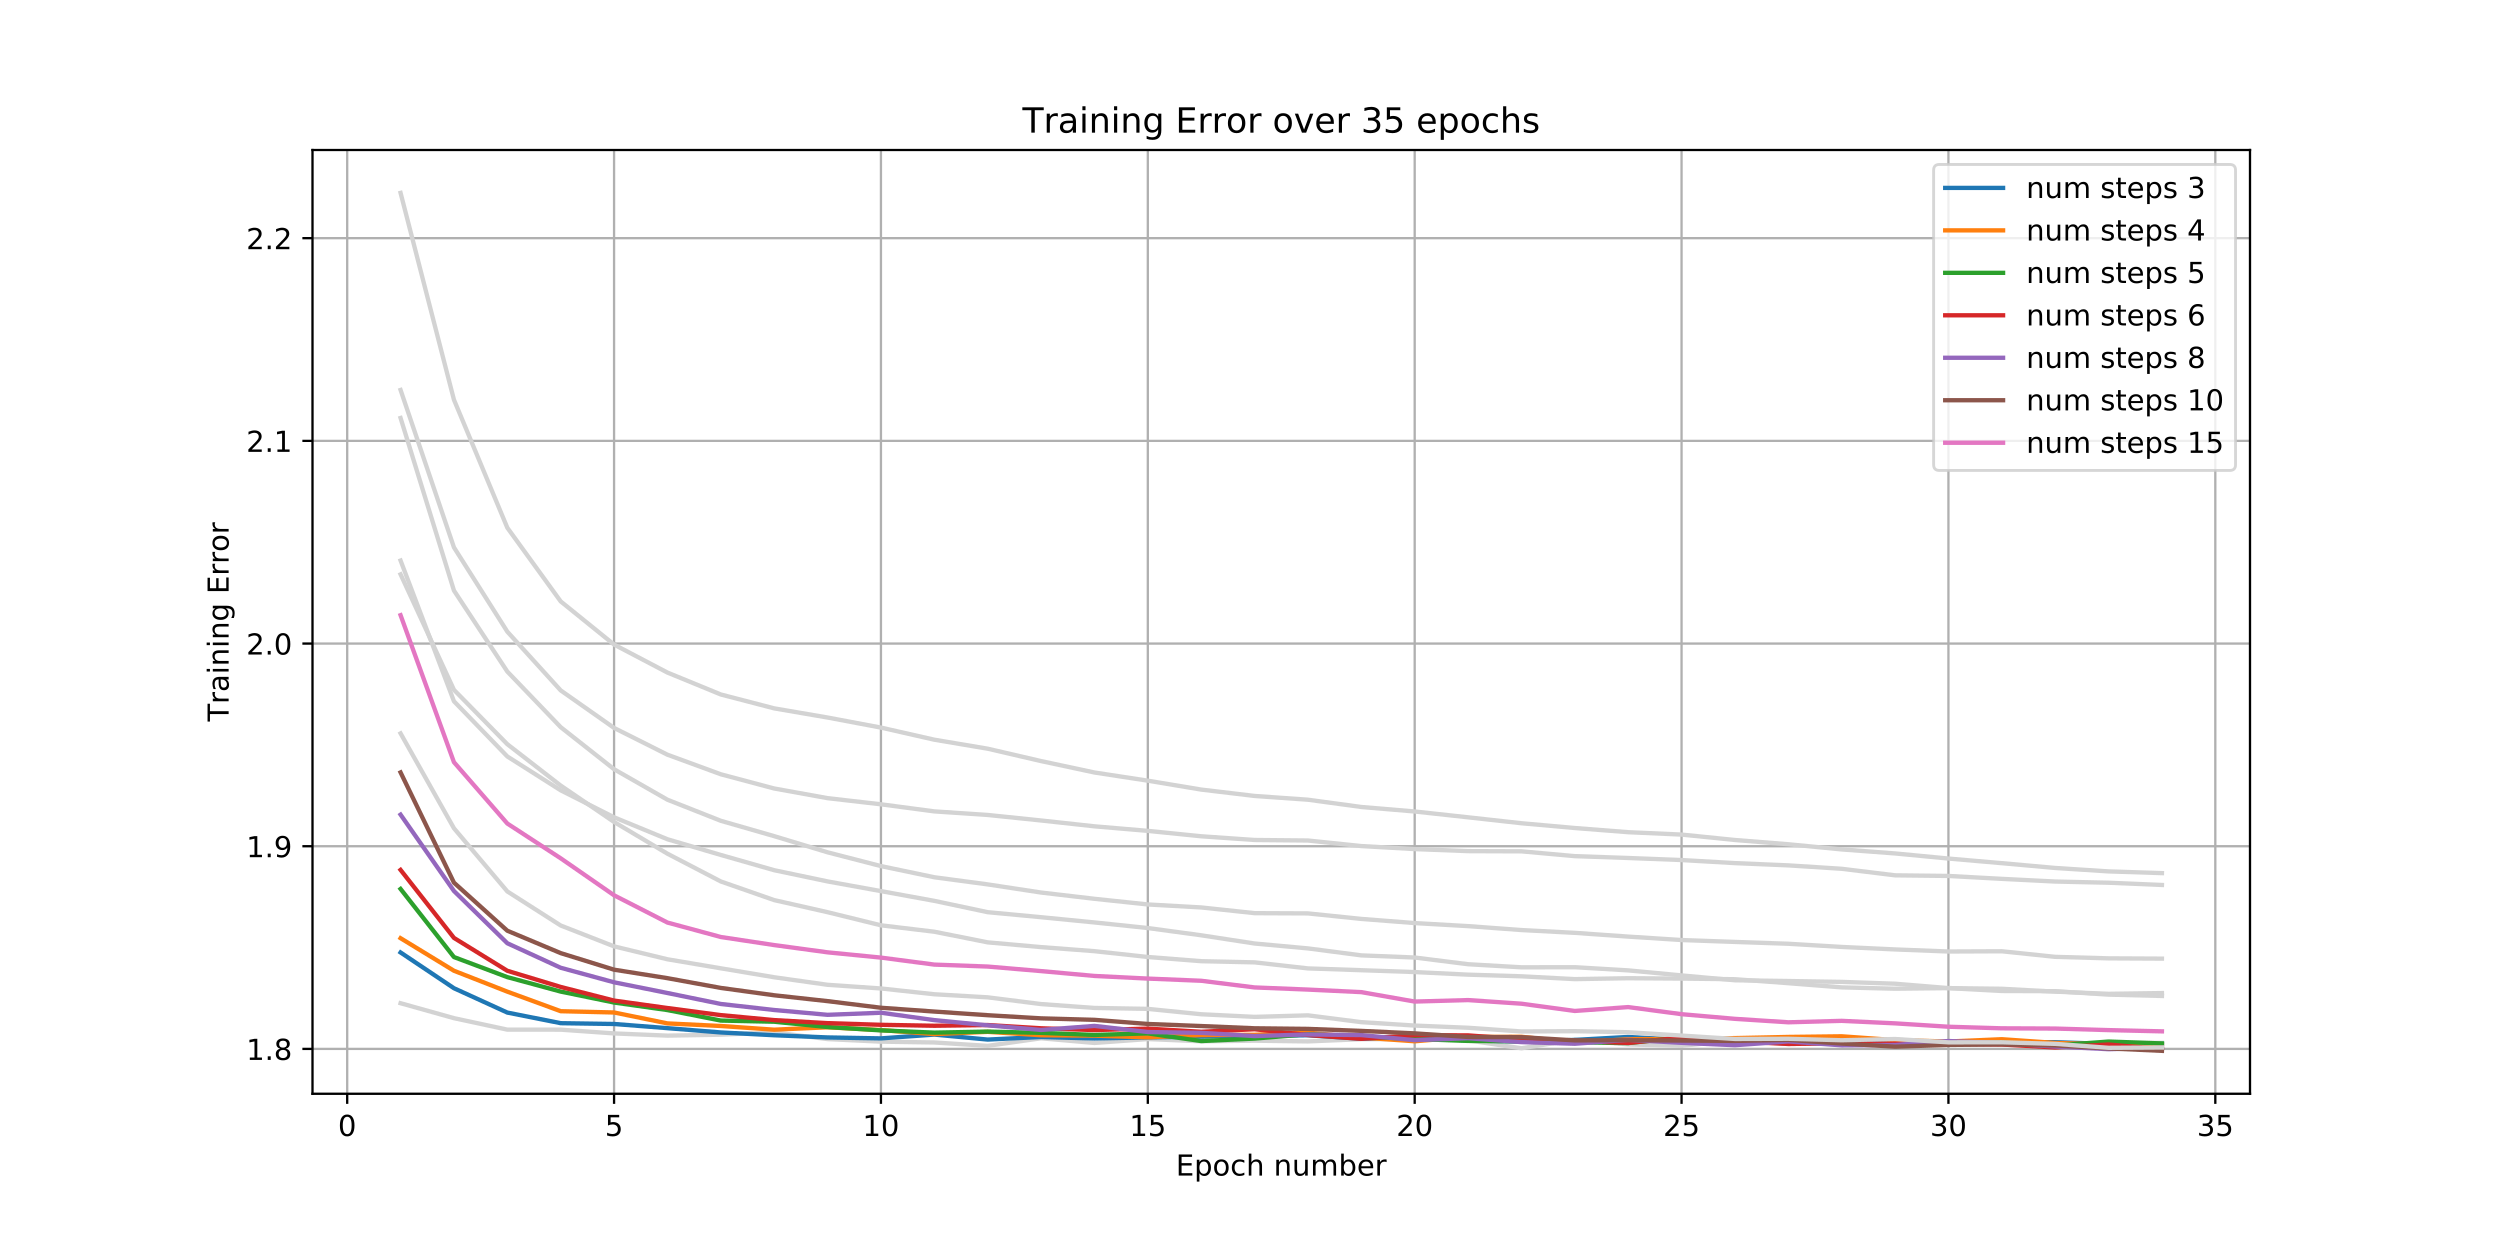<?xml version="1.0" encoding="utf-8" standalone="no"?>
<!DOCTYPE svg PUBLIC "-//W3C//DTD SVG 1.1//EN"
  "http://www.w3.org/Graphics/SVG/1.1/DTD/svg11.dtd">
<!-- Created with matplotlib (http://matplotlib.org/) -->
<svg height="432pt" version="1.1" viewBox="0 0 864 432" width="864pt" xmlns="http://www.w3.org/2000/svg" xmlns:xlink="http://www.w3.org/1999/xlink">
 <defs>
  <style type="text/css">
*{stroke-linecap:butt;stroke-linejoin:round;}
  </style>
 </defs>
 <g id="figure_1">
  <g id="patch_1">
   <path d="M 0 432 
L 864 432 
L 864 0 
L 0 0 
z
" style="fill:#ffffff;"/>
  </g>
  <g id="axes_1">
   <g id="patch_2">
    <path d="M 108 378 
L 777.6 378 
L 777.6 51.84 
L 108 51.84 
z
" style="fill:#ffffff;"/>
   </g>
   <g id="matplotlib.axis_1">
    <g id="xtick_1">
     <g id="line2d_1">
      <path clip-path="url(#p10bc561731)" d="M 119.99 378 
L 119.99 51.84 
" style="fill:none;stroke:#b0b0b0;stroke-linecap:square;stroke-width:0.8;"/>
     </g>
     <g id="line2d_2">
      <defs>
       <path d="M 0 0 
L 0 3.5 
" id="m8230cb4ddf" style="stroke:#000000;stroke-width:0.8;"/>
      </defs>
      <g>
       <use style="stroke:#000000;stroke-width:0.8;" x="119.99" xlink:href="#m8230cb4ddf" y="378"/>
      </g>
     </g>
     <g id="text_1">
      <!-- 0 -->
      <defs>
       <path d="M 31.781 66.406 
Q 24.172 66.406 20.328 58.906 
Q 16.5 51.422 16.5 36.375 
Q 16.5 21.391 20.328 13.891 
Q 24.172 6.391 31.781 6.391 
Q 39.453 6.391 43.281 13.891 
Q 47.125 21.391 47.125 36.375 
Q 47.125 51.422 43.281 58.906 
Q 39.453 66.406 31.781 66.406 
M 31.781 74.219 
Q 44.047 74.219 50.516 64.516 
Q 56.984 54.828 56.984 36.375 
Q 56.984 17.969 50.516 8.266 
Q 44.047 -1.422 31.781 -1.422 
Q 19.531 -1.422 13.062 8.266 
Q 6.594 17.969 6.594 36.375 
Q 6.594 54.828 13.062 64.516 
Q 19.531 74.219 31.781 74.219 
" id="DejaVuSans-30"/>
      </defs>
      <g transform="translate(116.809 392.598)scale(0.1 -0.1)">
       <use xlink:href="#DejaVuSans-30"/>
      </g>
     </g>
    </g>
    <g id="xtick_2">
     <g id="line2d_3">
      <path clip-path="url(#p10bc561731)" d="M 212.221 378 
L 212.221 51.84 
" style="fill:none;stroke:#b0b0b0;stroke-linecap:square;stroke-width:0.8;"/>
     </g>
     <g id="line2d_4">
      <g>
       <use style="stroke:#000000;stroke-width:0.8;" x="212.221" xlink:href="#m8230cb4ddf" y="378"/>
      </g>
     </g>
     <g id="text_2">
      <!-- 5 -->
      <defs>
       <path d="M 10.797 72.906 
L 49.516 72.906 
L 49.516 64.594 
L 19.828 64.594 
L 19.828 46.734 
Q 21.969 47.469 24.109 47.828 
Q 26.266 48.188 28.422 48.188 
Q 40.625 48.188 47.75 41.5 
Q 54.891 34.812 54.891 23.391 
Q 54.891 11.625 47.562 5.094 
Q 40.234 -1.422 26.906 -1.422 
Q 22.312 -1.422 17.547 -0.641 
Q 12.797 0.141 7.719 1.703 
L 7.719 11.625 
Q 12.109 9.234 16.797 8.062 
Q 21.484 6.891 26.703 6.891 
Q 35.156 6.891 40.078 11.328 
Q 45.016 15.766 45.016 23.391 
Q 45.016 31 40.078 35.438 
Q 35.156 39.891 26.703 39.891 
Q 22.75 39.891 18.812 39.016 
Q 14.891 38.141 10.797 36.281 
z
" id="DejaVuSans-35"/>
      </defs>
      <g transform="translate(209.04 392.598)scale(0.1 -0.1)">
       <use xlink:href="#DejaVuSans-35"/>
      </g>
     </g>
    </g>
    <g id="xtick_3">
     <g id="line2d_5">
      <path clip-path="url(#p10bc561731)" d="M 304.453 378 
L 304.453 51.84 
" style="fill:none;stroke:#b0b0b0;stroke-linecap:square;stroke-width:0.8;"/>
     </g>
     <g id="line2d_6">
      <g>
       <use style="stroke:#000000;stroke-width:0.8;" x="304.453" xlink:href="#m8230cb4ddf" y="378"/>
      </g>
     </g>
     <g id="text_3">
      <!-- 10 -->
      <defs>
       <path d="M 12.406 8.297 
L 28.516 8.297 
L 28.516 63.922 
L 10.984 60.406 
L 10.984 69.391 
L 28.422 72.906 
L 38.281 72.906 
L 38.281 8.297 
L 54.391 8.297 
L 54.391 0 
L 12.406 0 
z
" id="DejaVuSans-31"/>
      </defs>
      <g transform="translate(298.09 392.598)scale(0.1 -0.1)">
       <use xlink:href="#DejaVuSans-31"/>
       <use x="63.623" xlink:href="#DejaVuSans-30"/>
      </g>
     </g>
    </g>
    <g id="xtick_4">
     <g id="line2d_7">
      <path clip-path="url(#p10bc561731)" d="M 396.684 378 
L 396.684 51.84 
" style="fill:none;stroke:#b0b0b0;stroke-linecap:square;stroke-width:0.8;"/>
     </g>
     <g id="line2d_8">
      <g>
       <use style="stroke:#000000;stroke-width:0.8;" x="396.684" xlink:href="#m8230cb4ddf" y="378"/>
      </g>
     </g>
     <g id="text_4">
      <!-- 15 -->
      <g transform="translate(390.322 392.598)scale(0.1 -0.1)">
       <use xlink:href="#DejaVuSans-31"/>
       <use x="63.623" xlink:href="#DejaVuSans-35"/>
      </g>
     </g>
    </g>
    <g id="xtick_5">
     <g id="line2d_9">
      <path clip-path="url(#p10bc561731)" d="M 488.916 378 
L 488.916 51.84 
" style="fill:none;stroke:#b0b0b0;stroke-linecap:square;stroke-width:0.8;"/>
     </g>
     <g id="line2d_10">
      <g>
       <use style="stroke:#000000;stroke-width:0.8;" x="488.916" xlink:href="#m8230cb4ddf" y="378"/>
      </g>
     </g>
     <g id="text_5">
      <!-- 20 -->
      <defs>
       <path d="M 19.188 8.297 
L 53.609 8.297 
L 53.609 0 
L 7.328 0 
L 7.328 8.297 
Q 12.938 14.109 22.625 23.891 
Q 32.328 33.688 34.812 36.531 
Q 39.547 41.844 41.422 45.531 
Q 43.312 49.219 43.312 52.781 
Q 43.312 58.594 39.234 62.25 
Q 35.156 65.922 28.609 65.922 
Q 23.969 65.922 18.812 64.312 
Q 13.672 62.703 7.812 59.422 
L 7.812 69.391 
Q 13.766 71.781 18.938 73 
Q 24.125 74.219 28.422 74.219 
Q 39.75 74.219 46.484 68.547 
Q 53.219 62.891 53.219 53.422 
Q 53.219 48.922 51.531 44.891 
Q 49.859 40.875 45.406 35.406 
Q 44.188 33.984 37.641 27.219 
Q 31.109 20.453 19.188 8.297 
" id="DejaVuSans-32"/>
      </defs>
      <g transform="translate(482.553 392.598)scale(0.1 -0.1)">
       <use xlink:href="#DejaVuSans-32"/>
       <use x="63.623" xlink:href="#DejaVuSans-30"/>
      </g>
     </g>
    </g>
    <g id="xtick_6">
     <g id="line2d_11">
      <path clip-path="url(#p10bc561731)" d="M 581.147 378 
L 581.147 51.84 
" style="fill:none;stroke:#b0b0b0;stroke-linecap:square;stroke-width:0.8;"/>
     </g>
     <g id="line2d_12">
      <g>
       <use style="stroke:#000000;stroke-width:0.8;" x="581.147" xlink:href="#m8230cb4ddf" y="378"/>
      </g>
     </g>
     <g id="text_6">
      <!-- 25 -->
      <g transform="translate(574.785 392.598)scale(0.1 -0.1)">
       <use xlink:href="#DejaVuSans-32"/>
       <use x="63.623" xlink:href="#DejaVuSans-35"/>
      </g>
     </g>
    </g>
    <g id="xtick_7">
     <g id="line2d_13">
      <path clip-path="url(#p10bc561731)" d="M 673.379 378 
L 673.379 51.84 
" style="fill:none;stroke:#b0b0b0;stroke-linecap:square;stroke-width:0.8;"/>
     </g>
     <g id="line2d_14">
      <g>
       <use style="stroke:#000000;stroke-width:0.8;" x="673.379" xlink:href="#m8230cb4ddf" y="378"/>
      </g>
     </g>
     <g id="text_7">
      <!-- 30 -->
      <defs>
       <path d="M 40.578 39.312 
Q 47.656 37.797 51.625 33 
Q 55.609 28.219 55.609 21.188 
Q 55.609 10.406 48.188 4.484 
Q 40.766 -1.422 27.094 -1.422 
Q 22.516 -1.422 17.656 -0.516 
Q 12.797 0.391 7.625 2.203 
L 7.625 11.719 
Q 11.719 9.328 16.594 8.109 
Q 21.484 6.891 26.812 6.891 
Q 36.078 6.891 40.938 10.547 
Q 45.797 14.203 45.797 21.188 
Q 45.797 27.641 41.281 31.266 
Q 36.766 34.906 28.719 34.906 
L 20.219 34.906 
L 20.219 43.016 
L 29.109 43.016 
Q 36.375 43.016 40.234 45.922 
Q 44.094 48.828 44.094 54.297 
Q 44.094 59.906 40.109 62.906 
Q 36.141 65.922 28.719 65.922 
Q 24.656 65.922 20.016 65.031 
Q 15.375 64.156 9.812 62.312 
L 9.812 71.094 
Q 15.438 72.656 20.344 73.438 
Q 25.25 74.219 29.594 74.219 
Q 40.828 74.219 47.359 69.109 
Q 53.906 64.016 53.906 55.328 
Q 53.906 49.266 50.438 45.094 
Q 46.969 40.922 40.578 39.312 
" id="DejaVuSans-33"/>
      </defs>
      <g transform="translate(667.016 392.598)scale(0.1 -0.1)">
       <use xlink:href="#DejaVuSans-33"/>
       <use x="63.623" xlink:href="#DejaVuSans-30"/>
      </g>
     </g>
    </g>
    <g id="xtick_8">
     <g id="line2d_15">
      <path clip-path="url(#p10bc561731)" d="M 765.61 378 
L 765.61 51.84 
" style="fill:none;stroke:#b0b0b0;stroke-linecap:square;stroke-width:0.8;"/>
     </g>
     <g id="line2d_16">
      <g>
       <use style="stroke:#000000;stroke-width:0.8;" x="765.61" xlink:href="#m8230cb4ddf" y="378"/>
      </g>
     </g>
     <g id="text_8">
      <!-- 35 -->
      <g transform="translate(759.247 392.598)scale(0.1 -0.1)">
       <use xlink:href="#DejaVuSans-33"/>
       <use x="63.623" xlink:href="#DejaVuSans-35"/>
      </g>
     </g>
    </g>
    <g id="text_9">
     <!-- Epoch number -->
     <defs>
      <path d="M 9.812 72.906 
L 55.906 72.906 
L 55.906 64.594 
L 19.672 64.594 
L 19.672 43.016 
L 54.391 43.016 
L 54.391 34.719 
L 19.672 34.719 
L 19.672 8.297 
L 56.781 8.297 
L 56.781 0 
L 9.812 0 
z
" id="DejaVuSans-45"/>
      <path d="M 18.109 8.203 
L 18.109 -20.797 
L 9.078 -20.797 
L 9.078 54.688 
L 18.109 54.688 
L 18.109 46.391 
Q 20.953 51.266 25.266 53.625 
Q 29.594 56 35.594 56 
Q 45.562 56 51.781 48.094 
Q 58.016 40.188 58.016 27.297 
Q 58.016 14.406 51.781 6.484 
Q 45.562 -1.422 35.594 -1.422 
Q 29.594 -1.422 25.266 0.953 
Q 20.953 3.328 18.109 8.203 
M 48.688 27.297 
Q 48.688 37.203 44.609 42.844 
Q 40.531 48.484 33.406 48.484 
Q 26.266 48.484 22.188 42.844 
Q 18.109 37.203 18.109 27.297 
Q 18.109 17.391 22.188 11.75 
Q 26.266 6.109 33.406 6.109 
Q 40.531 6.109 44.609 11.75 
Q 48.688 17.391 48.688 27.297 
" id="DejaVuSans-70"/>
      <path d="M 30.609 48.391 
Q 23.391 48.391 19.188 42.75 
Q 14.984 37.109 14.984 27.297 
Q 14.984 17.484 19.156 11.844 
Q 23.344 6.203 30.609 6.203 
Q 37.797 6.203 41.984 11.859 
Q 46.188 17.531 46.188 27.297 
Q 46.188 37.016 41.984 42.703 
Q 37.797 48.391 30.609 48.391 
M 30.609 56 
Q 42.328 56 49.016 48.375 
Q 55.719 40.766 55.719 27.297 
Q 55.719 13.875 49.016 6.219 
Q 42.328 -1.422 30.609 -1.422 
Q 18.844 -1.422 12.172 6.219 
Q 5.516 13.875 5.516 27.297 
Q 5.516 40.766 12.172 48.375 
Q 18.844 56 30.609 56 
" id="DejaVuSans-6f"/>
      <path d="M 48.781 52.594 
L 48.781 44.188 
Q 44.969 46.297 41.141 47.344 
Q 37.312 48.391 33.406 48.391 
Q 24.656 48.391 19.812 42.844 
Q 14.984 37.312 14.984 27.297 
Q 14.984 17.281 19.812 11.734 
Q 24.656 6.203 33.406 6.203 
Q 37.312 6.203 41.141 7.25 
Q 44.969 8.297 48.781 10.406 
L 48.781 2.094 
Q 45.016 0.344 40.984 -0.531 
Q 36.969 -1.422 32.422 -1.422 
Q 20.062 -1.422 12.781 6.344 
Q 5.516 14.109 5.516 27.297 
Q 5.516 40.672 12.859 48.328 
Q 20.219 56 33.016 56 
Q 37.156 56 41.109 55.141 
Q 45.062 54.297 48.781 52.594 
" id="DejaVuSans-63"/>
      <path d="M 54.891 33.016 
L 54.891 0 
L 45.906 0 
L 45.906 32.719 
Q 45.906 40.484 42.875 44.328 
Q 39.844 48.188 33.797 48.188 
Q 26.516 48.188 22.312 43.547 
Q 18.109 38.922 18.109 30.906 
L 18.109 0 
L 9.078 0 
L 9.078 75.984 
L 18.109 75.984 
L 18.109 46.188 
Q 21.344 51.125 25.703 53.562 
Q 30.078 56 35.797 56 
Q 45.219 56 50.047 50.172 
Q 54.891 44.344 54.891 33.016 
" id="DejaVuSans-68"/>
      <path id="DejaVuSans-20"/>
      <path d="M 54.891 33.016 
L 54.891 0 
L 45.906 0 
L 45.906 32.719 
Q 45.906 40.484 42.875 44.328 
Q 39.844 48.188 33.797 48.188 
Q 26.516 48.188 22.312 43.547 
Q 18.109 38.922 18.109 30.906 
L 18.109 0 
L 9.078 0 
L 9.078 54.688 
L 18.109 54.688 
L 18.109 46.188 
Q 21.344 51.125 25.703 53.562 
Q 30.078 56 35.797 56 
Q 45.219 56 50.047 50.172 
Q 54.891 44.344 54.891 33.016 
" id="DejaVuSans-6e"/>
      <path d="M 8.5 21.578 
L 8.5 54.688 
L 17.484 54.688 
L 17.484 21.922 
Q 17.484 14.156 20.5 10.266 
Q 23.531 6.391 29.594 6.391 
Q 36.859 6.391 41.078 11.031 
Q 45.312 15.672 45.312 23.688 
L 45.312 54.688 
L 54.297 54.688 
L 54.297 0 
L 45.312 0 
L 45.312 8.406 
Q 42.047 3.422 37.719 1 
Q 33.406 -1.422 27.688 -1.422 
Q 18.266 -1.422 13.375 4.438 
Q 8.5 10.297 8.5 21.578 
M 31.109 56 
z
" id="DejaVuSans-75"/>
      <path d="M 52 44.188 
Q 55.375 50.25 60.062 53.125 
Q 64.75 56 71.094 56 
Q 79.641 56 84.281 50.016 
Q 88.922 44.047 88.922 33.016 
L 88.922 0 
L 79.891 0 
L 79.891 32.719 
Q 79.891 40.578 77.094 44.375 
Q 74.312 48.188 68.609 48.188 
Q 61.625 48.188 57.562 43.547 
Q 53.516 38.922 53.516 30.906 
L 53.516 0 
L 44.484 0 
L 44.484 32.719 
Q 44.484 40.625 41.703 44.406 
Q 38.922 48.188 33.109 48.188 
Q 26.219 48.188 22.156 43.531 
Q 18.109 38.875 18.109 30.906 
L 18.109 0 
L 9.078 0 
L 9.078 54.688 
L 18.109 54.688 
L 18.109 46.188 
Q 21.188 51.219 25.484 53.609 
Q 29.781 56 35.688 56 
Q 41.656 56 45.828 52.969 
Q 50 49.953 52 44.188 
" id="DejaVuSans-6d"/>
      <path d="M 48.688 27.297 
Q 48.688 37.203 44.609 42.844 
Q 40.531 48.484 33.406 48.484 
Q 26.266 48.484 22.188 42.844 
Q 18.109 37.203 18.109 27.297 
Q 18.109 17.391 22.188 11.75 
Q 26.266 6.109 33.406 6.109 
Q 40.531 6.109 44.609 11.75 
Q 48.688 17.391 48.688 27.297 
M 18.109 46.391 
Q 20.953 51.266 25.266 53.625 
Q 29.594 56 35.594 56 
Q 45.562 56 51.781 48.094 
Q 58.016 40.188 58.016 27.297 
Q 58.016 14.406 51.781 6.484 
Q 45.562 -1.422 35.594 -1.422 
Q 29.594 -1.422 25.266 0.953 
Q 20.953 3.328 18.109 8.203 
L 18.109 0 
L 9.078 0 
L 9.078 75.984 
L 18.109 75.984 
z
" id="DejaVuSans-62"/>
      <path d="M 56.203 29.594 
L 56.203 25.203 
L 14.891 25.203 
Q 15.484 15.922 20.484 11.062 
Q 25.484 6.203 34.422 6.203 
Q 39.594 6.203 44.453 7.469 
Q 49.312 8.734 54.109 11.281 
L 54.109 2.781 
Q 49.266 0.734 44.188 -0.344 
Q 39.109 -1.422 33.891 -1.422 
Q 20.797 -1.422 13.156 6.188 
Q 5.516 13.812 5.516 26.812 
Q 5.516 40.234 12.766 48.109 
Q 20.016 56 32.328 56 
Q 43.359 56 49.781 48.891 
Q 56.203 41.797 56.203 29.594 
M 47.219 32.234 
Q 47.125 39.594 43.094 43.984 
Q 39.062 48.391 32.422 48.391 
Q 24.906 48.391 20.391 44.141 
Q 15.875 39.891 15.188 32.172 
z
" id="DejaVuSans-65"/>
      <path d="M 41.109 46.297 
Q 39.594 47.172 37.812 47.578 
Q 36.031 48 33.891 48 
Q 26.266 48 22.188 43.047 
Q 18.109 38.094 18.109 28.812 
L 18.109 0 
L 9.078 0 
L 9.078 54.688 
L 18.109 54.688 
L 18.109 46.188 
Q 20.953 51.172 25.484 53.578 
Q 30.031 56 36.531 56 
Q 37.453 56 38.578 55.875 
Q 39.703 55.766 41.062 55.516 
z
" id="DejaVuSans-72"/>
     </defs>
     <g transform="translate(406.386 406.277)scale(0.1 -0.1)">
      <use xlink:href="#DejaVuSans-45"/>
      <use x="63.184" xlink:href="#DejaVuSans-70"/>
      <use x="126.66" xlink:href="#DejaVuSans-6f"/>
      <use x="187.842" xlink:href="#DejaVuSans-63"/>
      <use x="242.822" xlink:href="#DejaVuSans-68"/>
      <use x="306.201" xlink:href="#DejaVuSans-20"/>
      <use x="337.988" xlink:href="#DejaVuSans-6e"/>
      <use x="401.367" xlink:href="#DejaVuSans-75"/>
      <use x="464.746" xlink:href="#DejaVuSans-6d"/>
      <use x="562.158" xlink:href="#DejaVuSans-62"/>
      <use x="625.635" xlink:href="#DejaVuSans-65"/>
      <use x="687.158" xlink:href="#DejaVuSans-72"/>
     </g>
    </g>
   </g>
   <g id="matplotlib.axis_2">
    <g id="ytick_1">
     <g id="line2d_17">
      <path clip-path="url(#p10bc561731)" d="M 108 362.507 
L 777.6 362.507 
" style="fill:none;stroke:#b0b0b0;stroke-linecap:square;stroke-width:0.8;"/>
     </g>
     <g id="line2d_18">
      <defs>
       <path d="M 0 0 
L -3.5 0 
" id="mcf36aba78e" style="stroke:#000000;stroke-width:0.8;"/>
      </defs>
      <g>
       <use style="stroke:#000000;stroke-width:0.8;" x="108" xlink:href="#mcf36aba78e" y="362.507"/>
      </g>
     </g>
     <g id="text_10">
      <!-- 1.8 -->
      <defs>
       <path d="M 10.688 12.406 
L 21 12.406 
L 21 0 
L 10.688 0 
z
" id="DejaVuSans-2e"/>
       <path d="M 31.781 34.625 
Q 24.75 34.625 20.719 30.859 
Q 16.703 27.094 16.703 20.516 
Q 16.703 13.922 20.719 10.156 
Q 24.75 6.391 31.781 6.391 
Q 38.812 6.391 42.859 10.172 
Q 46.922 13.969 46.922 20.516 
Q 46.922 27.094 42.891 30.859 
Q 38.875 34.625 31.781 34.625 
M 21.922 38.812 
Q 15.578 40.375 12.031 44.719 
Q 8.5 49.078 8.5 55.328 
Q 8.5 64.062 14.719 69.141 
Q 20.953 74.219 31.781 74.219 
Q 42.672 74.219 48.875 69.141 
Q 55.078 64.062 55.078 55.328 
Q 55.078 49.078 51.531 44.719 
Q 48 40.375 41.703 38.812 
Q 48.828 37.156 52.797 32.312 
Q 56.781 27.484 56.781 20.516 
Q 56.781 9.906 50.312 4.234 
Q 43.844 -1.422 31.781 -1.422 
Q 19.734 -1.422 13.25 4.234 
Q 6.781 9.906 6.781 20.516 
Q 6.781 27.484 10.781 32.312 
Q 14.797 37.156 21.922 38.812 
M 18.312 54.391 
Q 18.312 48.734 21.844 45.562 
Q 25.391 42.391 31.781 42.391 
Q 38.141 42.391 41.719 45.562 
Q 45.312 48.734 45.312 54.391 
Q 45.312 60.062 41.719 63.234 
Q 38.141 66.406 31.781 66.406 
Q 25.391 66.406 21.844 63.234 
Q 18.312 60.062 18.312 54.391 
" id="DejaVuSans-38"/>
      </defs>
      <g transform="translate(85.097 366.306)scale(0.1 -0.1)">
       <use xlink:href="#DejaVuSans-31"/>
       <use x="63.623" xlink:href="#DejaVuSans-2e"/>
       <use x="95.41" xlink:href="#DejaVuSans-38"/>
      </g>
     </g>
    </g>
    <g id="ytick_2">
     <g id="line2d_19">
      <path clip-path="url(#p10bc561731)" d="M 108 292.459 
L 777.6 292.459 
" style="fill:none;stroke:#b0b0b0;stroke-linecap:square;stroke-width:0.8;"/>
     </g>
     <g id="line2d_20">
      <g>
       <use style="stroke:#000000;stroke-width:0.8;" x="108" xlink:href="#mcf36aba78e" y="292.459"/>
      </g>
     </g>
     <g id="text_11">
      <!-- 1.9 -->
      <defs>
       <path d="M 10.984 1.516 
L 10.984 10.5 
Q 14.703 8.734 18.5 7.812 
Q 22.312 6.891 25.984 6.891 
Q 35.75 6.891 40.891 13.453 
Q 46.047 20.016 46.781 33.406 
Q 43.953 29.203 39.594 26.953 
Q 35.25 24.703 29.984 24.703 
Q 19.047 24.703 12.672 31.312 
Q 6.297 37.938 6.297 49.422 
Q 6.297 60.641 12.938 67.422 
Q 19.578 74.219 30.609 74.219 
Q 43.266 74.219 49.922 64.516 
Q 56.594 54.828 56.594 36.375 
Q 56.594 19.141 48.406 8.859 
Q 40.234 -1.422 26.422 -1.422 
Q 22.703 -1.422 18.891 -0.688 
Q 15.094 0.047 10.984 1.516 
M 30.609 32.422 
Q 37.25 32.422 41.125 36.953 
Q 45.016 41.5 45.016 49.422 
Q 45.016 57.281 41.125 61.844 
Q 37.25 66.406 30.609 66.406 
Q 23.969 66.406 20.094 61.844 
Q 16.219 57.281 16.219 49.422 
Q 16.219 41.5 20.094 36.953 
Q 23.969 32.422 30.609 32.422 
" id="DejaVuSans-39"/>
      </defs>
      <g transform="translate(85.097 296.258)scale(0.1 -0.1)">
       <use xlink:href="#DejaVuSans-31"/>
       <use x="63.623" xlink:href="#DejaVuSans-2e"/>
       <use x="95.41" xlink:href="#DejaVuSans-39"/>
      </g>
     </g>
    </g>
    <g id="ytick_3">
     <g id="line2d_21">
      <path clip-path="url(#p10bc561731)" d="M 108 222.41 
L 777.6 222.41 
" style="fill:none;stroke:#b0b0b0;stroke-linecap:square;stroke-width:0.8;"/>
     </g>
     <g id="line2d_22">
      <g>
       <use style="stroke:#000000;stroke-width:0.8;" x="108" xlink:href="#mcf36aba78e" y="222.41"/>
      </g>
     </g>
     <g id="text_12">
      <!-- 2.0 -->
      <g transform="translate(85.097 226.21)scale(0.1 -0.1)">
       <use xlink:href="#DejaVuSans-32"/>
       <use x="63.623" xlink:href="#DejaVuSans-2e"/>
       <use x="95.41" xlink:href="#DejaVuSans-30"/>
      </g>
     </g>
    </g>
    <g id="ytick_4">
     <g id="line2d_23">
      <path clip-path="url(#p10bc561731)" d="M 108 152.362 
L 777.6 152.362 
" style="fill:none;stroke:#b0b0b0;stroke-linecap:square;stroke-width:0.8;"/>
     </g>
     <g id="line2d_24">
      <g>
       <use style="stroke:#000000;stroke-width:0.8;" x="108" xlink:href="#mcf36aba78e" y="152.362"/>
      </g>
     </g>
     <g id="text_13">
      <!-- 2.1 -->
      <g transform="translate(85.097 156.161)scale(0.1 -0.1)">
       <use xlink:href="#DejaVuSans-32"/>
       <use x="63.623" xlink:href="#DejaVuSans-2e"/>
       <use x="95.41" xlink:href="#DejaVuSans-31"/>
      </g>
     </g>
    </g>
    <g id="ytick_5">
     <g id="line2d_25">
      <path clip-path="url(#p10bc561731)" d="M 108 82.314 
L 777.6 82.314 
" style="fill:none;stroke:#b0b0b0;stroke-linecap:square;stroke-width:0.8;"/>
     </g>
     <g id="line2d_26">
      <g>
       <use style="stroke:#000000;stroke-width:0.8;" x="108" xlink:href="#mcf36aba78e" y="82.314"/>
      </g>
     </g>
     <g id="text_14">
      <!-- 2.2 -->
      <g transform="translate(85.097 86.113)scale(0.1 -0.1)">
       <use xlink:href="#DejaVuSans-32"/>
       <use x="63.623" xlink:href="#DejaVuSans-2e"/>
       <use x="95.41" xlink:href="#DejaVuSans-32"/>
      </g>
     </g>
    </g>
    <g id="text_15">
     <!-- Training Error -->
     <defs>
      <path d="M -0.297 72.906 
L 61.375 72.906 
L 61.375 64.594 
L 35.5 64.594 
L 35.5 0 
L 25.594 0 
L 25.594 64.594 
L -0.297 64.594 
z
" id="DejaVuSans-54"/>
      <path d="M 34.281 27.484 
Q 23.391 27.484 19.188 25 
Q 14.984 22.516 14.984 16.5 
Q 14.984 11.719 18.141 8.906 
Q 21.297 6.109 26.703 6.109 
Q 34.188 6.109 38.703 11.406 
Q 43.219 16.703 43.219 25.484 
L 43.219 27.484 
z
M 52.203 31.203 
L 52.203 0 
L 43.219 0 
L 43.219 8.297 
Q 40.141 3.328 35.547 0.953 
Q 30.953 -1.422 24.312 -1.422 
Q 15.922 -1.422 10.953 3.297 
Q 6 8.016 6 15.922 
Q 6 25.141 12.172 29.828 
Q 18.359 34.516 30.609 34.516 
L 43.219 34.516 
L 43.219 35.406 
Q 43.219 41.609 39.141 45 
Q 35.062 48.391 27.688 48.391 
Q 23 48.391 18.547 47.266 
Q 14.109 46.141 10.016 43.891 
L 10.016 52.203 
Q 14.938 54.109 19.578 55.047 
Q 24.219 56 28.609 56 
Q 40.484 56 46.344 49.844 
Q 52.203 43.703 52.203 31.203 
" id="DejaVuSans-61"/>
      <path d="M 9.422 54.688 
L 18.406 54.688 
L 18.406 0 
L 9.422 0 
z
M 9.422 75.984 
L 18.406 75.984 
L 18.406 64.594 
L 9.422 64.594 
z
" id="DejaVuSans-69"/>
      <path d="M 45.406 27.984 
Q 45.406 37.75 41.375 43.109 
Q 37.359 48.484 30.078 48.484 
Q 22.859 48.484 18.828 43.109 
Q 14.797 37.75 14.797 27.984 
Q 14.797 18.266 18.828 12.891 
Q 22.859 7.516 30.078 7.516 
Q 37.359 7.516 41.375 12.891 
Q 45.406 18.266 45.406 27.984 
M 54.391 6.781 
Q 54.391 -7.172 48.188 -13.984 
Q 42 -20.797 29.203 -20.797 
Q 24.469 -20.797 20.266 -20.094 
Q 16.062 -19.391 12.109 -17.922 
L 12.109 -9.188 
Q 16.062 -11.328 19.922 -12.344 
Q 23.781 -13.375 27.781 -13.375 
Q 36.625 -13.375 41.016 -8.766 
Q 45.406 -4.156 45.406 5.172 
L 45.406 9.625 
Q 42.625 4.781 38.281 2.391 
Q 33.938 0 27.875 0 
Q 17.828 0 11.672 7.656 
Q 5.516 15.328 5.516 27.984 
Q 5.516 40.672 11.672 48.328 
Q 17.828 56 27.875 56 
Q 33.938 56 38.281 53.609 
Q 42.625 51.219 45.406 46.391 
L 45.406 54.688 
L 54.391 54.688 
z
" id="DejaVuSans-67"/>
     </defs>
     <g transform="translate(79.017 249.344)rotate(-90)scale(0.1 -0.1)">
      <use xlink:href="#DejaVuSans-54"/>
      <use x="60.865" xlink:href="#DejaVuSans-72"/>
      <use x="101.979" xlink:href="#DejaVuSans-61"/>
      <use x="163.258" xlink:href="#DejaVuSans-69"/>
      <use x="191.041" xlink:href="#DejaVuSans-6e"/>
      <use x="254.42" xlink:href="#DejaVuSans-69"/>
      <use x="282.203" xlink:href="#DejaVuSans-6e"/>
      <use x="345.582" xlink:href="#DejaVuSans-67"/>
      <use x="409.059" xlink:href="#DejaVuSans-20"/>
      <use x="440.846" xlink:href="#DejaVuSans-45"/>
      <use x="504.029" xlink:href="#DejaVuSans-72"/>
      <use x="545.127" xlink:href="#DejaVuSans-72"/>
      <use x="586.209" xlink:href="#DejaVuSans-6f"/>
      <use x="647.391" xlink:href="#DejaVuSans-72"/>
     </g>
    </g>
   </g>
   <g id="line2d_27">
    <path clip-path="url(#p10bc561731)" d="M 138.436 346.709 
L 156.883 351.88 
L 175.329 355.844 
L 193.775 355.852 
L 212.221 357.148 
L 230.668 357.914 
L 249.114 357.593 
L 267.56 356.779 
L 286.007 359.111 
L 304.453 359.992 
L 322.899 360.278 
L 341.345 361.449 
L 359.792 358.828 
L 378.238 360.447 
L 396.684 359.099 
L 415.131 359.871 
L 433.577 359.661 
L 452.023 359.911 
L 470.469 359.143 
L 488.916 359.098 
L 507.362 359.552 
L 525.808 362.28 
L 544.255 359.346 
L 562.701 360.953 
L 581.147 361.436 
L 599.593 359.568 
L 618.04 360.817 
L 636.486 360.519 
L 654.932 359.253 
L 673.379 360.519 
L 691.825 359.429 
L 710.271 361.181 
L 728.717 360.48 
L 747.164 360.426 
" style="fill:none;stroke:#d3d3d3;stroke-linecap:square;stroke-width:1.5;"/>
   </g>
   <g id="line2d_28">
    <path clip-path="url(#p10bc561731)" d="M 138.436 329.177 
L 156.883 341.531 
L 175.329 349.949 
L 193.775 353.611 
L 212.221 353.889 
L 230.668 355.329 
L 249.114 356.812 
L 267.56 357.783 
L 286.007 358.537 
L 304.453 358.866 
L 322.899 357.549 
L 341.345 359.275 
L 359.792 358.38 
L 378.238 358.897 
L 396.684 358.522 
L 415.131 358.262 
L 433.577 357.99 
L 452.023 357.794 
L 470.469 358.969 
L 488.916 358.44 
L 507.362 359.584 
L 525.808 359.916 
L 544.255 359.394 
L 562.701 358.366 
L 581.147 359.423 
L 599.593 359.922 
L 618.04 360.513 
L 636.486 359.011 
L 654.932 360.647 
L 673.379 360.61 
L 691.825 360.159 
L 710.271 360.18 
L 728.717 360.798 
L 747.164 360.804 
" style="fill:none;stroke:#1f77b4;stroke-linecap:square;stroke-width:1.5;"/>
   </g>
   <g id="line2d_29">
    <path clip-path="url(#p10bc561731)" d="M 138.436 324.243 
L 156.883 335.492 
L 175.329 342.715 
L 193.775 349.47 
L 212.221 349.912 
L 230.668 353.69 
L 249.114 354.583 
L 267.56 355.862 
L 286.007 355.03 
L 304.453 355.982 
L 322.899 357.39 
L 341.345 356.601 
L 359.792 357.781 
L 378.238 357.915 
L 396.684 358.508 
L 415.131 357.729 
L 433.577 357.632 
L 452.023 356.884 
L 470.469 358.566 
L 488.916 359.864 
L 507.362 358.351 
L 525.808 358.31 
L 544.255 360.269 
L 562.701 359.16 
L 581.147 359.048 
L 599.593 358.769 
L 618.04 358.368 
L 636.486 358.145 
L 654.932 359.459 
L 673.379 359.951 
L 691.825 359.151 
L 710.271 360.435 
L 728.717 360.97 
L 747.164 361.07 
" style="fill:none;stroke:#ff7f0e;stroke-linecap:square;stroke-width:1.5;"/>
   </g>
   <g id="line2d_30">
    <path clip-path="url(#p10bc561731)" d="M 138.436 307.22 
L 156.883 330.758 
L 175.329 337.696 
L 193.775 342.695 
L 212.221 346.478 
L 230.668 349.086 
L 249.114 352.709 
L 267.56 353.109 
L 286.007 354.944 
L 304.453 356.104 
L 322.899 356.876 
L 341.345 356.518 
L 359.792 356.957 
L 378.238 357.671 
L 396.684 357.136 
L 415.131 359.788 
L 433.577 358.934 
L 452.023 357.414 
L 470.469 358.22 
L 488.916 359.076 
L 507.362 359.741 
L 525.808 359.878 
L 544.255 360.184 
L 562.701 360.497 
L 581.147 358.512 
L 599.593 360.031 
L 618.04 359.818 
L 636.486 360.773 
L 654.932 361.263 
L 673.379 360.399 
L 691.825 360.373 
L 710.271 361.333 
L 728.717 359.957 
L 747.164 360.608 
" style="fill:none;stroke:#2ca02c;stroke-linecap:square;stroke-width:1.5;"/>
   </g>
   <g id="line2d_31">
    <path clip-path="url(#p10bc561731)" d="M 138.436 300.642 
L 156.883 324.142 
L 175.329 335.505 
L 193.775 341.088 
L 212.221 345.8 
L 230.668 348.376 
L 249.114 350.824 
L 267.56 352.547 
L 286.007 353.602 
L 304.453 354.172 
L 322.899 354.5 
L 341.345 354.255 
L 359.792 355.374 
L 378.238 355.989 
L 396.684 355.493 
L 415.131 356.584 
L 433.577 355.7 
L 452.023 357.7 
L 470.469 359.022 
L 488.916 357.763 
L 507.362 357.825 
L 525.808 359.203 
L 544.255 359.695 
L 562.701 360.436 
L 581.147 358.592 
L 599.593 359.892 
L 618.04 360.792 
L 636.486 360.553 
L 654.932 360.676 
L 673.379 360.806 
L 691.825 360.98 
L 710.271 362 
L 728.717 360.977 
L 747.164 362.612 
" style="fill:none;stroke:#d62728;stroke-linecap:square;stroke-width:1.5;"/>
   </g>
   <g id="line2d_32">
    <path clip-path="url(#p10bc561731)" d="M 138.436 281.533 
L 156.883 307.933 
L 175.329 325.988 
L 193.775 334.461 
L 212.221 339.487 
L 230.668 343.186 
L 249.114 346.973 
L 267.56 349.06 
L 286.007 350.723 
L 304.453 349.995 
L 322.899 352.562 
L 341.345 354.345 
L 359.792 355.96 
L 378.238 354.547 
L 396.684 356.668 
L 415.131 356.952 
L 433.577 358.062 
L 452.023 357.511 
L 470.469 357.72 
L 488.916 359.484 
L 507.362 358.806 
L 525.808 360.15 
L 544.255 360.718 
L 562.701 359.366 
L 581.147 360.408 
L 599.593 361.222 
L 618.04 359.916 
L 636.486 361.269 
L 654.932 361.146 
L 673.379 359.777 
L 691.825 360.52 
L 710.271 361.687 
L 728.717 362.599 
L 747.164 362.117 
" style="fill:none;stroke:#9467bd;stroke-linecap:square;stroke-width:1.5;"/>
   </g>
   <g id="line2d_33">
    <path clip-path="url(#p10bc561731)" d="M 138.436 266.939 
L 156.883 305.04 
L 175.329 321.657 
L 193.775 329.399 
L 212.221 335.127 
L 230.668 338.056 
L 249.114 341.43 
L 267.56 343.969 
L 286.007 345.994 
L 304.453 348.283 
L 322.899 349.598 
L 341.345 350.855 
L 359.792 351.942 
L 378.238 352.454 
L 396.684 353.882 
L 415.131 354.599 
L 433.577 355.376 
L 452.023 355.584 
L 470.469 356.279 
L 488.916 357.13 
L 507.362 358.38 
L 525.808 358.446 
L 544.255 359.55 
L 562.701 359.495 
L 581.147 359.607 
L 599.593 359.735 
L 618.04 359.375 
L 636.486 360.649 
L 654.932 361.726 
L 673.379 361.13 
L 691.825 360.955 
L 710.271 361.306 
L 728.717 362.334 
L 747.164 363.175 
" style="fill:none;stroke:#8c564b;stroke-linecap:square;stroke-width:1.5;"/>
   </g>
   <g id="line2d_34">
    <path clip-path="url(#p10bc561731)" d="M 138.436 253.456 
L 156.883 286.253 
L 175.329 308.084 
L 193.775 319.855 
L 212.221 327.067 
L 230.668 331.529 
L 249.114 334.652 
L 267.56 337.742 
L 286.007 340.347 
L 304.453 341.615 
L 322.899 343.615 
L 341.345 344.678 
L 359.792 347.007 
L 378.238 348.343 
L 396.684 348.665 
L 415.131 350.526 
L 433.577 351.43 
L 452.023 350.902 
L 470.469 353.258 
L 488.916 354.434 
L 507.362 355.193 
L 525.808 356.477 
L 544.255 356.371 
L 562.701 356.738 
L 581.147 357.891 
L 599.593 359.061 
L 618.04 359.002 
L 636.486 359.51 
L 654.932 359.083 
L 673.379 360.237 
L 691.825 360.209 
L 710.271 360.756 
L 728.717 362.126 
L 747.164 362.009 
" style="fill:none;stroke:#d3d3d3;stroke-linecap:square;stroke-width:1.5;"/>
   </g>
   <g id="line2d_35">
    <path clip-path="url(#p10bc561731)" d="M 138.436 212.605 
L 156.883 263.411 
L 175.329 284.615 
L 193.775 296.632 
L 212.221 309.414 
L 230.668 318.84 
L 249.114 323.831 
L 267.56 326.621 
L 286.007 329.129 
L 304.453 330.948 
L 322.899 333.365 
L 341.345 334.041 
L 359.792 335.613 
L 378.238 337.288 
L 396.684 338.198 
L 415.131 338.955 
L 433.577 341.259 
L 452.023 342.001 
L 470.469 342.881 
L 488.916 346.139 
L 507.362 345.628 
L 525.808 346.879 
L 544.255 349.387 
L 562.701 348.047 
L 581.147 350.503 
L 599.593 352.113 
L 618.04 353.306 
L 636.486 352.805 
L 654.932 353.67 
L 673.379 354.838 
L 691.825 355.386 
L 710.271 355.471 
L 728.717 356.006 
L 747.164 356.436 
" style="fill:none;stroke:#e377c2;stroke-linecap:square;stroke-width:1.5;"/>
   </g>
   <g id="line2d_36">
    <path clip-path="url(#p10bc561731)" d="M 138.436 198.49 
L 156.883 238.413 
L 175.329 257.195 
L 193.775 271.496 
L 212.221 284.073 
L 230.668 295.041 
L 249.114 304.637 
L 267.56 311.079 
L 286.007 315.256 
L 304.453 319.792 
L 322.899 322.005 
L 341.345 325.682 
L 359.792 327.324 
L 378.238 328.727 
L 396.684 330.736 
L 415.131 332.188 
L 433.577 332.591 
L 452.023 334.683 
L 470.469 335.306 
L 488.916 335.944 
L 507.362 336.841 
L 525.808 337.41 
L 544.255 338.385 
L 562.701 338.072 
L 581.147 338.2 
L 599.593 338.416 
L 618.04 339.794 
L 636.486 341.238 
L 654.932 341.701 
L 673.379 341.495 
L 691.825 342.486 
L 710.271 342.55 
L 728.717 343.745 
L 747.164 344.211 
" style="fill:none;stroke:#d3d3d3;stroke-linecap:square;stroke-width:1.5;"/>
   </g>
   <g id="line2d_37">
    <path clip-path="url(#p10bc561731)" d="M 138.436 193.716 
L 156.883 242.361 
L 175.329 261.436 
L 193.775 273.137 
L 212.221 282.456 
L 230.668 290.048 
L 249.114 295.476 
L 267.56 300.745 
L 286.007 304.62 
L 304.453 307.973 
L 322.899 311.338 
L 341.345 315.251 
L 359.792 316.986 
L 378.238 318.797 
L 396.684 320.727 
L 415.131 323.238 
L 433.577 326.076 
L 452.023 327.768 
L 470.469 330.18 
L 488.916 330.918 
L 507.362 333.235 
L 525.808 334.301 
L 544.255 334.267 
L 562.701 335.363 
L 581.147 337.1 
L 599.593 338.781 
L 618.04 339.041 
L 636.486 339.341 
L 654.932 339.971 
L 673.379 341.485 
L 691.825 341.72 
L 710.271 342.714 
L 728.717 343.467 
L 747.164 343.201 
" style="fill:none;stroke:#d3d3d3;stroke-linecap:square;stroke-width:1.5;"/>
   </g>
   <g id="line2d_38">
    <path clip-path="url(#p10bc561731)" d="M 138.436 144.456 
L 156.883 204.085 
L 175.329 232.097 
L 193.775 251.308 
L 212.221 265.845 
L 230.668 276.386 
L 249.114 283.672 
L 267.56 288.975 
L 286.007 294.559 
L 304.453 299.328 
L 322.899 303.18 
L 341.345 305.65 
L 359.792 308.463 
L 378.238 310.628 
L 396.684 312.58 
L 415.131 313.612 
L 433.577 315.586 
L 452.023 315.673 
L 470.469 317.577 
L 488.916 319.013 
L 507.362 320.069 
L 525.808 321.425 
L 544.255 322.394 
L 562.701 323.689 
L 581.147 324.875 
L 599.593 325.531 
L 618.04 326.163 
L 636.486 327.262 
L 654.932 328.126 
L 673.379 328.843 
L 691.825 328.757 
L 710.271 330.689 
L 728.717 331.205 
L 747.164 331.303 
" style="fill:none;stroke:#d3d3d3;stroke-linecap:square;stroke-width:1.5;"/>
   </g>
   <g id="line2d_39">
    <path clip-path="url(#p10bc561731)" d="M 138.436 134.77 
L 156.883 189.178 
L 175.329 218.302 
L 193.775 238.606 
L 212.221 251.575 
L 230.668 260.828 
L 249.114 267.593 
L 267.56 272.505 
L 286.007 275.846 
L 304.453 277.968 
L 322.899 280.416 
L 341.345 281.65 
L 359.792 283.559 
L 378.238 285.576 
L 396.684 287.149 
L 415.131 289.016 
L 433.577 290.298 
L 452.023 290.479 
L 470.469 292.399 
L 488.916 293.448 
L 507.362 294.149 
L 525.808 294.222 
L 544.255 295.883 
L 562.701 296.521 
L 581.147 297.231 
L 599.593 298.294 
L 618.04 299.072 
L 636.486 300.254 
L 654.932 302.514 
L 673.379 302.728 
L 691.825 303.731 
L 710.271 304.661 
L 728.717 305.071 
L 747.164 305.847 
" style="fill:none;stroke:#d3d3d3;stroke-linecap:square;stroke-width:1.5;"/>
   </g>
   <g id="line2d_40">
    <path clip-path="url(#p10bc561731)" d="M 138.436 66.665 
L 156.883 138.147 
L 175.329 182.383 
L 193.775 207.843 
L 212.221 222.766 
L 230.668 232.442 
L 249.114 240.015 
L 267.56 244.814 
L 286.007 247.979 
L 304.453 251.457 
L 322.899 255.644 
L 341.345 258.752 
L 359.792 263.031 
L 378.238 266.976 
L 396.684 269.804 
L 415.131 272.881 
L 433.577 275.082 
L 452.023 276.382 
L 470.469 278.897 
L 488.916 280.451 
L 507.362 282.465 
L 525.808 284.513 
L 544.255 286.164 
L 562.701 287.61 
L 581.147 288.43 
L 599.593 290.305 
L 618.04 291.776 
L 636.486 293.564 
L 654.932 294.95 
L 673.379 296.715 
L 691.825 298.313 
L 710.271 299.968 
L 728.717 301.157 
L 747.164 301.752 
" style="fill:none;stroke:#d3d3d3;stroke-linecap:square;stroke-width:1.5;"/>
   </g>
   <g id="patch_3">
    <path d="M 108 378 
L 108 51.84 
" style="fill:none;stroke:#000000;stroke-linecap:square;stroke-linejoin:miter;stroke-width:0.8;"/>
   </g>
   <g id="patch_4">
    <path d="M 777.6 378 
L 777.6 51.84 
" style="fill:none;stroke:#000000;stroke-linecap:square;stroke-linejoin:miter;stroke-width:0.8;"/>
   </g>
   <g id="patch_5">
    <path d="M 108 378 
L 777.6 378 
" style="fill:none;stroke:#000000;stroke-linecap:square;stroke-linejoin:miter;stroke-width:0.8;"/>
   </g>
   <g id="patch_6">
    <path d="M 108 51.84 
L 777.6 51.84 
" style="fill:none;stroke:#000000;stroke-linecap:square;stroke-linejoin:miter;stroke-width:0.8;"/>
   </g>
   <g id="text_16">
    <!-- Training Error over 35 epochs -->
    <defs>
     <path d="M 2.984 54.688 
L 12.5 54.688 
L 29.594 8.797 
L 46.688 54.688 
L 56.203 54.688 
L 35.688 0 
L 23.484 0 
z
" id="DejaVuSans-76"/>
     <path d="M 44.281 53.078 
L 44.281 44.578 
Q 40.484 46.531 36.375 47.5 
Q 32.281 48.484 27.875 48.484 
Q 21.188 48.484 17.844 46.438 
Q 14.5 44.391 14.5 40.281 
Q 14.5 37.156 16.891 35.375 
Q 19.281 33.594 26.516 31.984 
L 29.594 31.297 
Q 39.156 29.25 43.188 25.516 
Q 47.219 21.781 47.219 15.094 
Q 47.219 7.469 41.188 3.016 
Q 35.156 -1.422 24.609 -1.422 
Q 20.219 -1.422 15.453 -0.562 
Q 10.688 0.297 5.422 2 
L 5.422 11.281 
Q 10.406 8.688 15.234 7.391 
Q 20.062 6.109 24.812 6.109 
Q 31.156 6.109 34.562 8.281 
Q 37.984 10.453 37.984 14.406 
Q 37.984 18.062 35.516 20.016 
Q 33.062 21.969 24.703 23.781 
L 21.578 24.516 
Q 13.234 26.266 9.516 29.906 
Q 5.812 33.547 5.812 39.891 
Q 5.812 47.609 11.281 51.797 
Q 16.75 56 26.812 56 
Q 31.781 56 36.172 55.266 
Q 40.578 54.547 44.281 53.078 
" id="DejaVuSans-73"/>
    </defs>
    <g transform="translate(353.355 45.84)scale(0.12 -0.12)">
     <use xlink:href="#DejaVuSans-54"/>
     <use x="60.865" xlink:href="#DejaVuSans-72"/>
     <use x="101.979" xlink:href="#DejaVuSans-61"/>
     <use x="163.258" xlink:href="#DejaVuSans-69"/>
     <use x="191.041" xlink:href="#DejaVuSans-6e"/>
     <use x="254.42" xlink:href="#DejaVuSans-69"/>
     <use x="282.203" xlink:href="#DejaVuSans-6e"/>
     <use x="345.582" xlink:href="#DejaVuSans-67"/>
     <use x="409.059" xlink:href="#DejaVuSans-20"/>
     <use x="440.846" xlink:href="#DejaVuSans-45"/>
     <use x="504.029" xlink:href="#DejaVuSans-72"/>
     <use x="545.127" xlink:href="#DejaVuSans-72"/>
     <use x="586.209" xlink:href="#DejaVuSans-6f"/>
     <use x="647.391" xlink:href="#DejaVuSans-72"/>
     <use x="688.504" xlink:href="#DejaVuSans-20"/>
     <use x="720.291" xlink:href="#DejaVuSans-6f"/>
     <use x="781.473" xlink:href="#DejaVuSans-76"/>
     <use x="840.652" xlink:href="#DejaVuSans-65"/>
     <use x="902.176" xlink:href="#DejaVuSans-72"/>
     <use x="943.289" xlink:href="#DejaVuSans-20"/>
     <use x="975.076" xlink:href="#DejaVuSans-33"/>
     <use x="1038.699" xlink:href="#DejaVuSans-35"/>
     <use x="1102.322" xlink:href="#DejaVuSans-20"/>
     <use x="1134.109" xlink:href="#DejaVuSans-65"/>
     <use x="1195.633" xlink:href="#DejaVuSans-70"/>
     <use x="1259.109" xlink:href="#DejaVuSans-6f"/>
     <use x="1320.291" xlink:href="#DejaVuSans-63"/>
     <use x="1375.271" xlink:href="#DejaVuSans-68"/>
     <use x="1438.65" xlink:href="#DejaVuSans-73"/>
    </g>
   </g>
   <g id="legend_1">
    <g id="patch_7">
     <path d="M 670.263 162.587 
L 770.6 162.587 
Q 772.6 162.587 772.6 160.587 
L 772.6 58.84 
Q 772.6 56.84 770.6 56.84 
L 670.263 56.84 
Q 668.263 56.84 668.263 58.84 
L 668.263 160.587 
Q 668.263 162.587 670.263 162.587 
z
" style="fill:#ffffff;opacity:0.8;stroke:#cccccc;stroke-linejoin:miter;"/>
    </g>
    <g id="line2d_41">
     <path d="M 672.263 64.938 
L 692.263 64.938 
" style="fill:none;stroke:#1f77b4;stroke-linecap:square;stroke-width:1.5;"/>
    </g>
    <g id="line2d_42"/>
    <g id="text_17">
     <!-- num steps 3 -->
     <defs>
      <path d="M 18.312 70.219 
L 18.312 54.688 
L 36.812 54.688 
L 36.812 47.703 
L 18.312 47.703 
L 18.312 18.016 
Q 18.312 11.328 20.141 9.422 
Q 21.969 7.516 27.594 7.516 
L 36.812 7.516 
L 36.812 0 
L 27.594 0 
Q 17.188 0 13.234 3.875 
Q 9.281 7.766 9.281 18.016 
L 9.281 47.703 
L 2.688 47.703 
L 2.688 54.688 
L 9.281 54.688 
L 9.281 70.219 
z
" id="DejaVuSans-74"/>
     </defs>
     <g transform="translate(700.263 68.438)scale(0.1 -0.1)">
      <use xlink:href="#DejaVuSans-6e"/>
      <use x="63.379" xlink:href="#DejaVuSans-75"/>
      <use x="126.758" xlink:href="#DejaVuSans-6d"/>
      <use x="224.17" xlink:href="#DejaVuSans-20"/>
      <use x="255.957" xlink:href="#DejaVuSans-73"/>
      <use x="308.057" xlink:href="#DejaVuSans-74"/>
      <use x="347.266" xlink:href="#DejaVuSans-65"/>
      <use x="408.789" xlink:href="#DejaVuSans-70"/>
      <use x="472.266" xlink:href="#DejaVuSans-73"/>
      <use x="524.365" xlink:href="#DejaVuSans-20"/>
      <use x="556.152" xlink:href="#DejaVuSans-33"/>
     </g>
    </g>
    <g id="line2d_43">
     <path d="M 672.263 79.617 
L 692.263 79.617 
" style="fill:none;stroke:#ff7f0e;stroke-linecap:square;stroke-width:1.5;"/>
    </g>
    <g id="line2d_44"/>
    <g id="text_18">
     <!-- num steps 4 -->
     <defs>
      <path d="M 37.797 64.312 
L 12.891 25.391 
L 37.797 25.391 
z
M 35.203 72.906 
L 47.609 72.906 
L 47.609 25.391 
L 58.016 25.391 
L 58.016 17.188 
L 47.609 17.188 
L 47.609 0 
L 37.797 0 
L 37.797 17.188 
L 4.891 17.188 
L 4.891 26.703 
z
" id="DejaVuSans-34"/>
     </defs>
     <g transform="translate(700.263 83.117)scale(0.1 -0.1)">
      <use xlink:href="#DejaVuSans-6e"/>
      <use x="63.379" xlink:href="#DejaVuSans-75"/>
      <use x="126.758" xlink:href="#DejaVuSans-6d"/>
      <use x="224.17" xlink:href="#DejaVuSans-20"/>
      <use x="255.957" xlink:href="#DejaVuSans-73"/>
      <use x="308.057" xlink:href="#DejaVuSans-74"/>
      <use x="347.266" xlink:href="#DejaVuSans-65"/>
      <use x="408.789" xlink:href="#DejaVuSans-70"/>
      <use x="472.266" xlink:href="#DejaVuSans-73"/>
      <use x="524.365" xlink:href="#DejaVuSans-20"/>
      <use x="556.152" xlink:href="#DejaVuSans-34"/>
     </g>
    </g>
    <g id="line2d_45">
     <path d="M 672.263 94.295 
L 692.263 94.295 
" style="fill:none;stroke:#2ca02c;stroke-linecap:square;stroke-width:1.5;"/>
    </g>
    <g id="line2d_46"/>
    <g id="text_19">
     <!-- num steps 5 -->
     <g transform="translate(700.263 97.795)scale(0.1 -0.1)">
      <use xlink:href="#DejaVuSans-6e"/>
      <use x="63.379" xlink:href="#DejaVuSans-75"/>
      <use x="126.758" xlink:href="#DejaVuSans-6d"/>
      <use x="224.17" xlink:href="#DejaVuSans-20"/>
      <use x="255.957" xlink:href="#DejaVuSans-73"/>
      <use x="308.057" xlink:href="#DejaVuSans-74"/>
      <use x="347.266" xlink:href="#DejaVuSans-65"/>
      <use x="408.789" xlink:href="#DejaVuSans-70"/>
      <use x="472.266" xlink:href="#DejaVuSans-73"/>
      <use x="524.365" xlink:href="#DejaVuSans-20"/>
      <use x="556.152" xlink:href="#DejaVuSans-35"/>
     </g>
    </g>
    <g id="line2d_47">
     <path d="M 672.263 108.973 
L 692.263 108.973 
" style="fill:none;stroke:#d62728;stroke-linecap:square;stroke-width:1.5;"/>
    </g>
    <g id="line2d_48"/>
    <g id="text_20">
     <!-- num steps 6 -->
     <defs>
      <path d="M 33.016 40.375 
Q 26.375 40.375 22.484 35.828 
Q 18.609 31.297 18.609 23.391 
Q 18.609 15.531 22.484 10.953 
Q 26.375 6.391 33.016 6.391 
Q 39.656 6.391 43.531 10.953 
Q 47.406 15.531 47.406 23.391 
Q 47.406 31.297 43.531 35.828 
Q 39.656 40.375 33.016 40.375 
M 52.594 71.297 
L 52.594 62.312 
Q 48.875 64.062 45.094 64.984 
Q 41.312 65.922 37.594 65.922 
Q 27.828 65.922 22.672 59.328 
Q 17.531 52.734 16.797 39.406 
Q 19.672 43.656 24.016 45.922 
Q 28.375 48.188 33.594 48.188 
Q 44.578 48.188 50.953 41.516 
Q 57.328 34.859 57.328 23.391 
Q 57.328 12.156 50.688 5.359 
Q 44.047 -1.422 33.016 -1.422 
Q 20.359 -1.422 13.672 8.266 
Q 6.984 17.969 6.984 36.375 
Q 6.984 53.656 15.188 63.938 
Q 23.391 74.219 37.203 74.219 
Q 40.922 74.219 44.703 73.484 
Q 48.484 72.75 52.594 71.297 
" id="DejaVuSans-36"/>
     </defs>
     <g transform="translate(700.263 112.473)scale(0.1 -0.1)">
      <use xlink:href="#DejaVuSans-6e"/>
      <use x="63.379" xlink:href="#DejaVuSans-75"/>
      <use x="126.758" xlink:href="#DejaVuSans-6d"/>
      <use x="224.17" xlink:href="#DejaVuSans-20"/>
      <use x="255.957" xlink:href="#DejaVuSans-73"/>
      <use x="308.057" xlink:href="#DejaVuSans-74"/>
      <use x="347.266" xlink:href="#DejaVuSans-65"/>
      <use x="408.789" xlink:href="#DejaVuSans-70"/>
      <use x="472.266" xlink:href="#DejaVuSans-73"/>
      <use x="524.365" xlink:href="#DejaVuSans-20"/>
      <use x="556.152" xlink:href="#DejaVuSans-36"/>
     </g>
    </g>
    <g id="line2d_49">
     <path d="M 672.263 123.651 
L 692.263 123.651 
" style="fill:none;stroke:#9467bd;stroke-linecap:square;stroke-width:1.5;"/>
    </g>
    <g id="line2d_50"/>
    <g id="text_21">
     <!-- num steps 8 -->
     <g transform="translate(700.263 127.151)scale(0.1 -0.1)">
      <use xlink:href="#DejaVuSans-6e"/>
      <use x="63.379" xlink:href="#DejaVuSans-75"/>
      <use x="126.758" xlink:href="#DejaVuSans-6d"/>
      <use x="224.17" xlink:href="#DejaVuSans-20"/>
      <use x="255.957" xlink:href="#DejaVuSans-73"/>
      <use x="308.057" xlink:href="#DejaVuSans-74"/>
      <use x="347.266" xlink:href="#DejaVuSans-65"/>
      <use x="408.789" xlink:href="#DejaVuSans-70"/>
      <use x="472.266" xlink:href="#DejaVuSans-73"/>
      <use x="524.365" xlink:href="#DejaVuSans-20"/>
      <use x="556.152" xlink:href="#DejaVuSans-38"/>
     </g>
    </g>
    <g id="line2d_51">
     <path d="M 672.263 138.329 
L 692.263 138.329 
" style="fill:none;stroke:#8c564b;stroke-linecap:square;stroke-width:1.5;"/>
    </g>
    <g id="line2d_52"/>
    <g id="text_22">
     <!-- num steps 10 -->
     <g transform="translate(700.263 141.829)scale(0.1 -0.1)">
      <use xlink:href="#DejaVuSans-6e"/>
      <use x="63.379" xlink:href="#DejaVuSans-75"/>
      <use x="126.758" xlink:href="#DejaVuSans-6d"/>
      <use x="224.17" xlink:href="#DejaVuSans-20"/>
      <use x="255.957" xlink:href="#DejaVuSans-73"/>
      <use x="308.057" xlink:href="#DejaVuSans-74"/>
      <use x="347.266" xlink:href="#DejaVuSans-65"/>
      <use x="408.789" xlink:href="#DejaVuSans-70"/>
      <use x="472.266" xlink:href="#DejaVuSans-73"/>
      <use x="524.365" xlink:href="#DejaVuSans-20"/>
      <use x="556.152" xlink:href="#DejaVuSans-31"/>
      <use x="619.775" xlink:href="#DejaVuSans-30"/>
     </g>
    </g>
    <g id="line2d_53">
     <path d="M 672.263 153.007 
L 692.263 153.007 
" style="fill:none;stroke:#e377c2;stroke-linecap:square;stroke-width:1.5;"/>
    </g>
    <g id="line2d_54"/>
    <g id="text_23">
     <!-- num steps 15 -->
     <g transform="translate(700.263 156.507)scale(0.1 -0.1)">
      <use xlink:href="#DejaVuSans-6e"/>
      <use x="63.379" xlink:href="#DejaVuSans-75"/>
      <use x="126.758" xlink:href="#DejaVuSans-6d"/>
      <use x="224.17" xlink:href="#DejaVuSans-20"/>
      <use x="255.957" xlink:href="#DejaVuSans-73"/>
      <use x="308.057" xlink:href="#DejaVuSans-74"/>
      <use x="347.266" xlink:href="#DejaVuSans-65"/>
      <use x="408.789" xlink:href="#DejaVuSans-70"/>
      <use x="472.266" xlink:href="#DejaVuSans-73"/>
      <use x="524.365" xlink:href="#DejaVuSans-20"/>
      <use x="556.152" xlink:href="#DejaVuSans-31"/>
      <use x="619.775" xlink:href="#DejaVuSans-35"/>
     </g>
    </g>
   </g>
  </g>
 </g>
 <defs>
  <clipPath id="p10bc561731">
   <rect height="326.16" width="669.6" x="108" y="51.84"/>
  </clipPath>
 </defs>
</svg>
